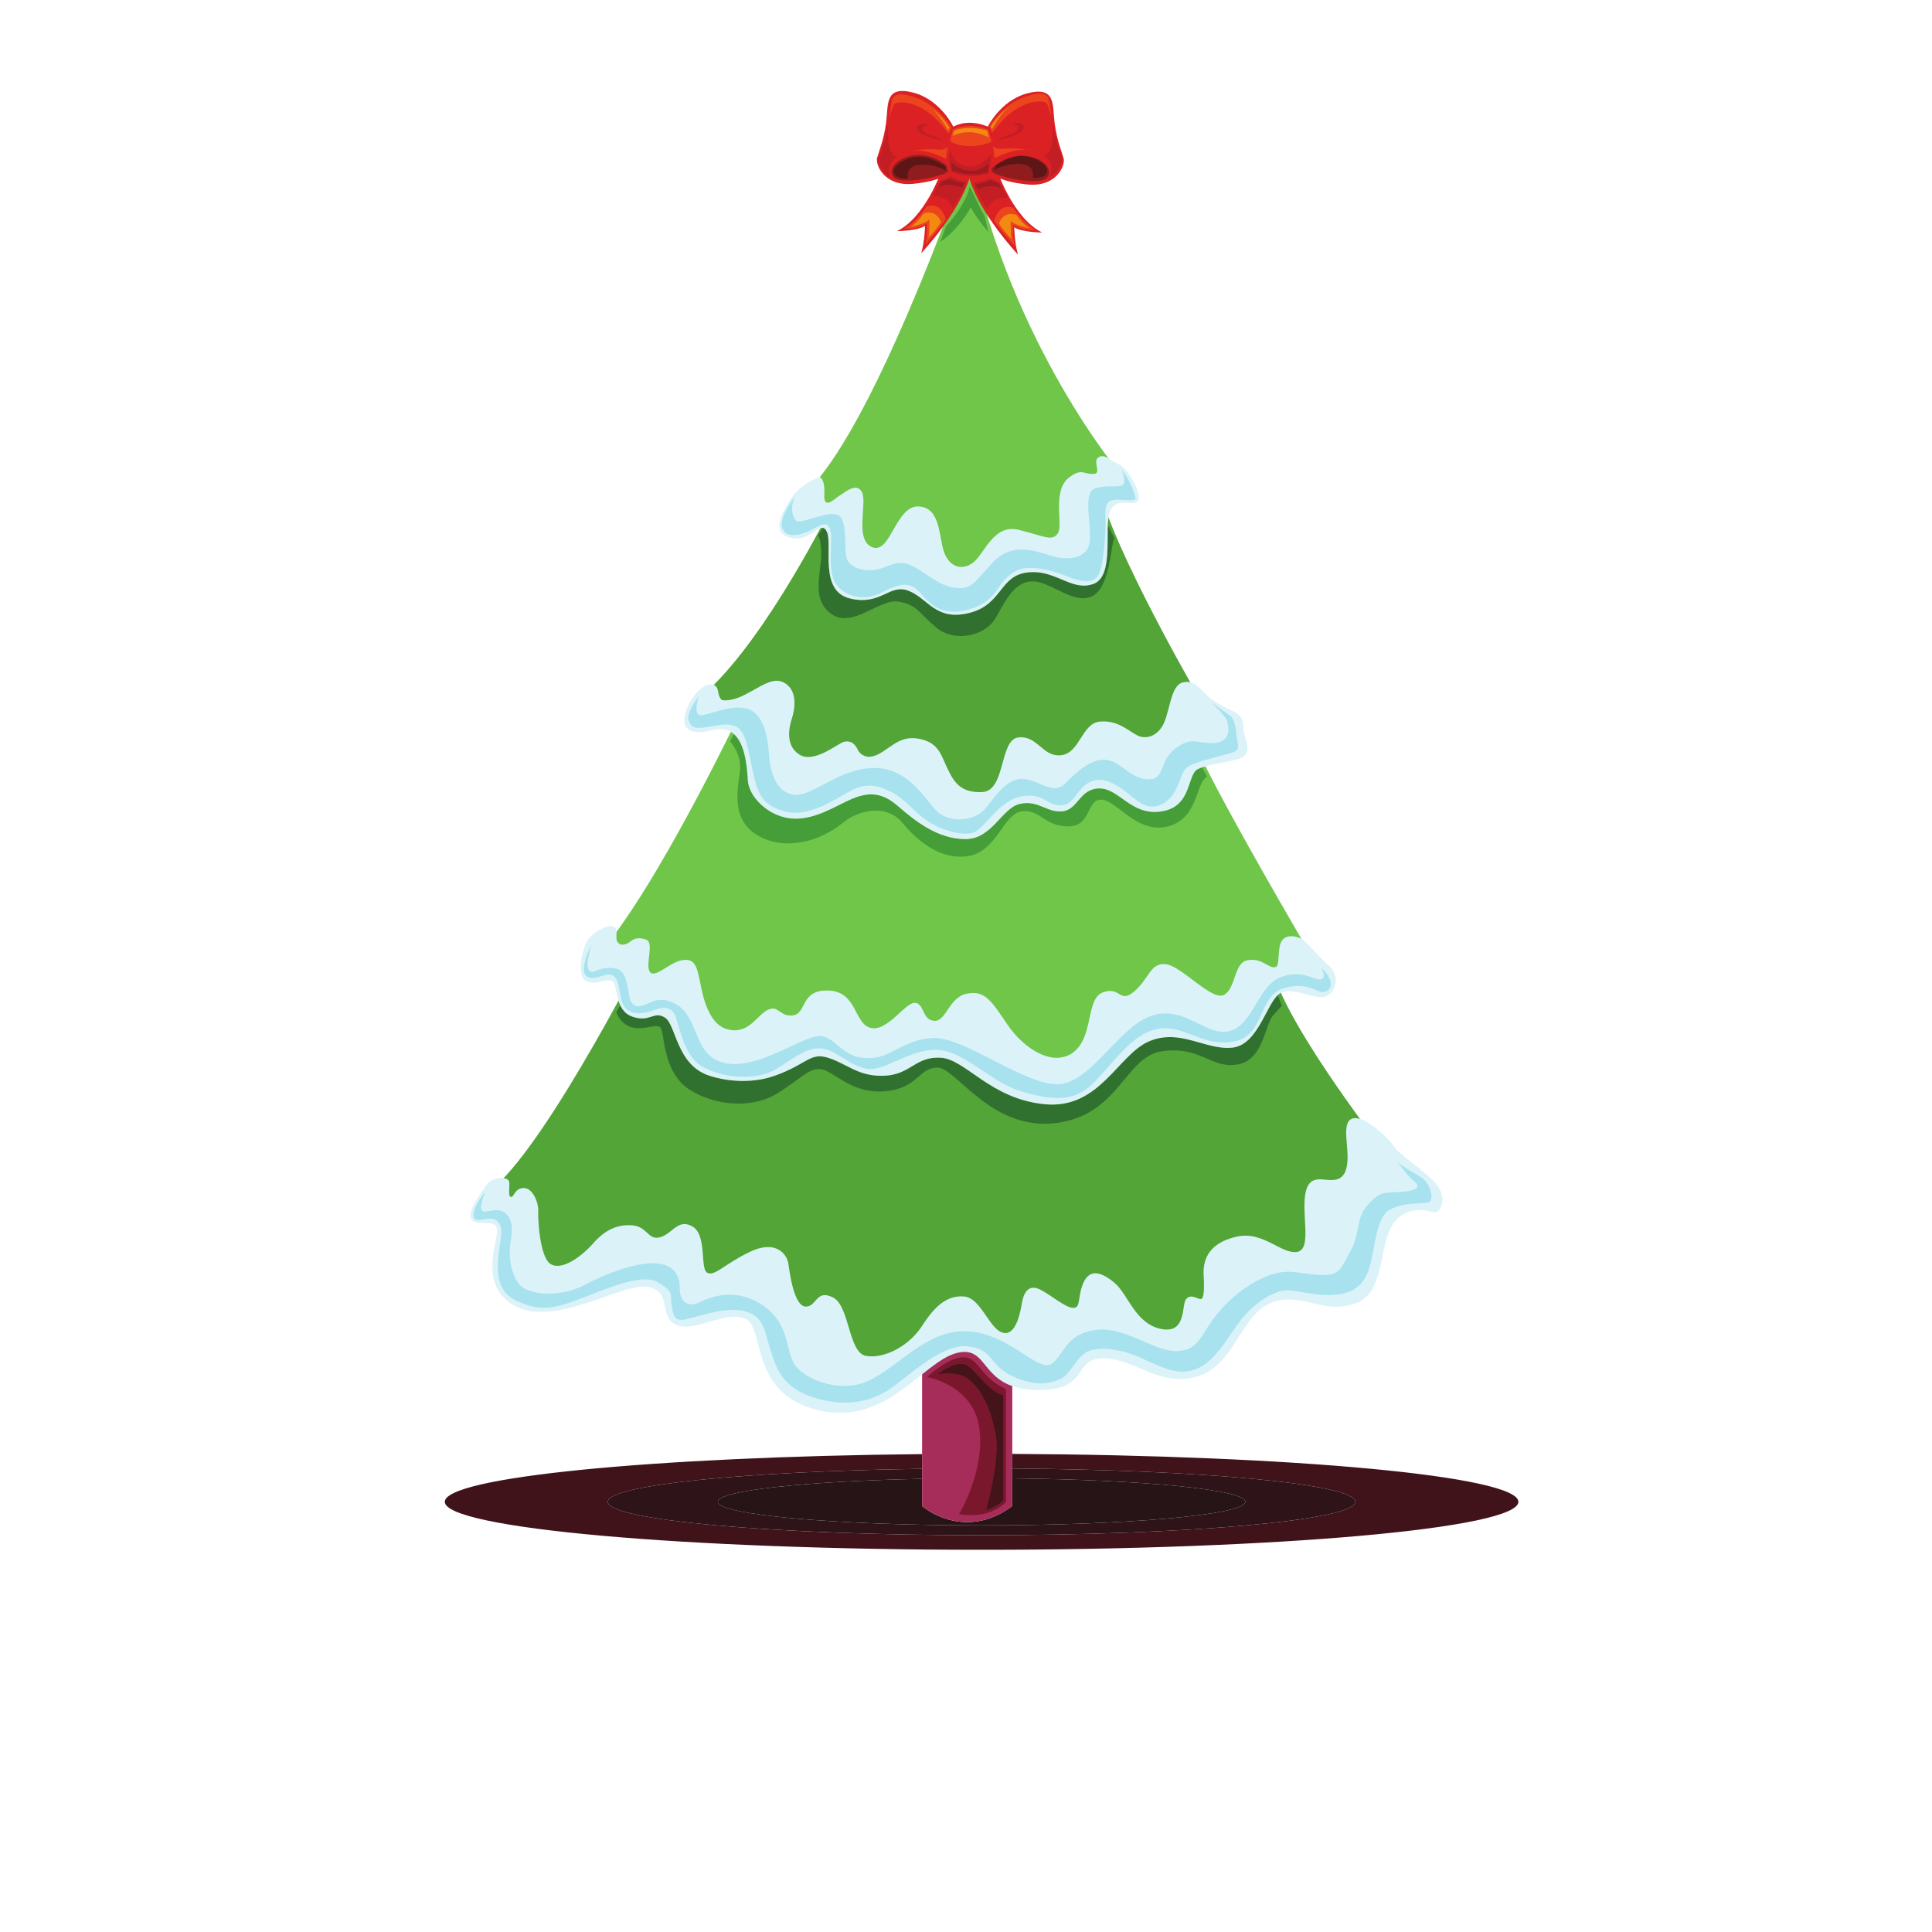 <?xml version="1.0" encoding="UTF-8" standalone="no"?>
<svg
   xmlns:dc="http://purl.org/dc/elements/1.1/"
   xmlns:cc="http://creativecommons.org/ns#"
   xmlns:rdf="http://www.w3.org/1999/02/22-rdf-syntax-ns#"
   xmlns:svg="http://www.w3.org/2000/svg"
   xmlns="http://www.w3.org/2000/svg"
   xmlns:sodipodi="http://sodipodi.sourceforge.net/DTD/sodipodi-0.dtd"
   xmlns:inkscape="http://www.inkscape.org/namespaces/inkscape"
   viewBox="0 0 1066.667 1066.667"
   height="1066.667"
   width="1066.667"
   xml:space="preserve"
   id="svg2"
   version="1.1"
   inkscape:version="0.91 r13725"
   sodipodi:docname="tree.svg"><sodipodi:namedview
     pagecolor="#ffffff"
     bordercolor="#666666"
     borderopacity="1"
     objecttolerance="10"
     gridtolerance="10"
     guidetolerance="10"
     inkscape:pageopacity="0"
     inkscape:pageshadow="2"
     inkscape:window-width="2560"
     inkscape:window-height="1417"
     id="namedview302"
     showgrid="false"
     inkscape:zoom="0.88499993"
     inkscape:cx="566.18937"
     inkscape:cy="576.28447"
     inkscape:window-x="1912"
     inkscape:window-y="-8"
     inkscape:window-maximized="1"
     inkscape:current-layer="g12" /><defs
     id="defs6" /><g
     id="g12"
     transform="matrix(0.133,0,0,-0.133,0,1066.667)"><g
       id="g22"
       transform="scale(10,10)" /><path
       inkscape:connector-curvature="0"
       d="m 4074.78,1586.6 c -1230.66,0 -2228.32,89.19 -2228.32,199.22 0,102.54 866.87,187 1981.24,197.99 l 0,-61.03 C 3088.19,1912.2 2523.11,1854.91 2523.11,1785.82 l 0,0 c 0,-76.61 694.71,-138.73 1551.67,-138.73 856.97,0 1551.69,62.12 1551.69,138.73 l 0,0 c 0,72.78 -626.95,132.46 -1424.34,138.25 l 0,60.63 c 1171.42,-5.9 2100.99,-92.69 2100.99,-198.88 0,-110.03 -997.67,-199.22 -2228.34,-199.22"
       style="fill:#40131b;fill-opacity:1;fill-rule:nonzero;stroke:none"
       id="path30" /><path
       inkscape:connector-curvature="0"
       d="m 4074.78,1647.09 c -856.96,0 -1551.67,62.12 -1551.67,138.73 0,69.09 565.08,126.38 1304.59,136.96 l 0,-41.59 c -485.67,-10.01 -847.73,-48.91 -847.73,-95.37 l 0,0 c 0,-54.06 490.17,-97.87 1094.81,-97.87 604.64,0 1094.84,43.81 1094.84,97.87 l 0,0 c 0,50.2 -422.83,91.58 -967.49,97.22 l 0,41.03 c 797.39,-5.79 1424.34,-65.47 1424.34,-138.25 0,-76.61 -694.72,-138.73 -1551.69,-138.73"
       style="fill:#2e1418;fill-opacity:1;fill-rule:nonzero;stroke:none"
       id="path32" /><path
       inkscape:connector-curvature="0"
       d="m 4074.78,1687.95 c -604.64,0 -1094.81,43.81 -1094.81,97.87 0,46.46 362.06,85.36 847.73,95.37 l 0,-112.99 c 0,0 76.53,-66.8 187.47,-66.81 55.47,0 119.53,16.7 186.96,66.81 l 0,114.84 c 544.66,-5.64 967.49,-47.02 967.49,-97.22 0,-54.06 -490.2,-97.87 -1094.84,-97.87"
       style="fill:#271416;fill-opacity:1;fill-rule:nonzero;stroke:none"
       id="path34" /><path
       inkscape:connector-curvature="0"
       d="m 2693.5,4104.93 c 0,0 -404.5,-803.5 -639.54,-1011.21 l 43.74,-114.79 43.73,-207.71 c 0,0 207.7,-81.99 232.3,-71.05 24.6,10.92 297.9,21.86 347.09,38.25 49.2,16.4 202.25,-60.13 251.44,-76.52 49.2,-16.39 174.92,-60.12 196.78,-54.66 21.87,5.46 154.88,-191.31 178.57,-207.71 23.67,-16.4 154.86,-120.25 182.19,-120.25 27.33,0 120.25,-27.34 163.98,0 43.73,27.32 158.52,136.65 185.85,153.04 27.32,16.4 114.79,54.66 153.05,43.74 38.26,-10.93 73.25,-76.53 126.81,-82 53.57,-5.46 250.34,43.72 266.75,43.72 16.39,0 114.79,43.74 163.97,43.74 49.19,0 218.65,-65.59 256.9,-65.59 38.27,0 142.13,5.47 191.33,76.52 49.18,71.06 262.36,187.68 317.03,198.61 54.66,10.93 399.01,539.31 399.01,539.31 0,0 -399.01,508.34 -470.08,754.31 -71.06,245.98 -453.68,174.91 -453.68,174.91 l -989.36,-49.19 -874.56,27.34 -273.3,-32.81"
       style="fill:#52a536;fill-opacity:1;fill-rule:nonzero;stroke:none"
       id="path56" /><path
       inkscape:connector-curvature="0"
       d="m 3114.37,5148.95 c 0,0 -333.42,-716.04 -590.32,-1044.02 l 71.06,-109.31 169.45,-158.52 131.18,-131.18 245.97,-54.67 273.3,49.2 202.25,-16.41 348.01,-10.93 231.39,-76.52 207.7,-60.12 191.31,131.18 169.46,131.19 225.93,21.86 167.62,-16.4 169.45,136.66 103.85,131.18 c 0,0 -344.36,584.87 -464.62,841.77 -120.25,256.91 -311.56,327.97 -311.56,327.97 l -606.72,-158.52 -557.55,-16.4 -377.16,81.99"
       style="fill:#6fc649;fill-opacity:1;fill-rule:nonzero;stroke:none"
       id="path58" /><path
       inkscape:connector-curvature="0"
       d="m 3449.63,5912.37 c 0,0 -258.72,-524.73 -510.16,-757.96 l 47.38,-94.73 c 0,0 145.75,-54.66 153.04,-65.61 7.29,-10.93 76.53,-149.39 87.46,-149.39 10.93,0 163.99,-69.24 200.42,-58.31 36.44,10.93 211.35,10.93 236.87,21.86 25.5,10.94 156.68,-36.44 189.49,-47.37 32.78,-10.93 127.53,-123.89 147.57,-123.89 20.05,0 213.18,80.16 224.12,102.03 10.93,21.86 76.53,58.3 116.6,65.6 40.08,7.28 123.92,7.27 153.05,14.57 29.15,7.29 116.61,61.94 160.33,54.65 43.73,-7.28 156.69,-36.44 185.85,-10.93 29.16,25.51 149.41,236.87 149.41,236.87 0,0 -314.67,538.54 -412.42,835.92 -97.74,297.38 -695.37,198.99 -695.37,198.99 l -433.64,-222.3"
       style="fill:#52a536;fill-opacity:1;fill-rule:nonzero;stroke:none"
       id="path60" /><path
       inkscape:connector-curvature="0"
       d="m 4029.03,7391.86 c 0,0 -353.46,-1031.26 -637.69,-1366.51 l -43.73,-123.91 123.87,-47.36 47.39,-138.48 c 0,0 178.57,-69.24 200.43,-58.3 21.86,10.93 193.12,-61.96 211.34,-61.96 18.24,0 134.84,7.3 145.77,14.59 10.92,7.27 134.83,109.32 182.19,109.32 47.39,0 189.5,-7.3 211.36,3.64 21.87,10.93 54.65,127.54 69.23,153.05 14.59,25.5 116.61,171.27 116.61,171.27 0,0 -455.49,535.68 -626.77,1344.65"
       style="fill:#6fc649;fill-opacity:1;fill-rule:nonzero;stroke:none"
       id="path62" /><path
       inkscape:connector-curvature="0"
       d="m 3827.7,2456.92 0,-688.72 c 0,0 172.18,-150.32 374.43,0 l 0,713.32 -374.43,-24.6"
       style="fill:#a62c59;fill-opacity:1;fill-rule:nonzero;stroke:none"
       id="path64" /><path
       inkscape:connector-curvature="0"
       d="m 3903.46,7016.47 23.59,63.89 c 0,0 81.21,85.75 98.74,166.58 0,0 36.71,-81 61.68,-124.54 l 14.92,-64.7 c 0,0 -58.22,67.12 -71.97,102.71 0,0 -49.32,-92.99 -126.96,-143.94"
       style="fill:#459e38;fill-opacity:1;fill-rule:nonzero;stroke:none"
       id="path84" /><path
       inkscape:connector-curvature="0"
       d="m 3988.08,5379.81 c -35.66,0 -71.75,10.5 -101.27,35.15 -76.36,63.74 -78.12,92.97 -155.52,107.68 -4.36,0.83 -8.83,1.21 -13.4,1.21 -30.8,0 -66.08,-17.51 -102.53,-35.01 -36.46,-17.5 -74.09,-35.01 -109.61,-35.01 -17.2,0 -33.91,4.11 -49.74,14.31 -86.09,55.42 -51.93,157.73 -47.84,232.88 4.11,75.17 -12.29,96.25 -12.29,96.25 l 19.95,31.67 c 6.41,-0.91 11.97,-5.91 16.94,-17.23 24.6,-56.03 -34.16,-244.6 95.66,-276.03 18.79,-4.55 35.57,-6.44 50.78,-6.44 37.06,0.01 64.8,11.21 89.42,22.41 24.62,11.21 46.13,22.41 70.78,22.41 10.48,0 21.54,-2.03 33.63,-6.95 68.43,-27.84 101.42,-98.99 194.22,-98.98 16.54,0 34.98,2.26 55.85,7.42 138.02,34.16 124.35,153.04 240.51,168.08 8.72,1.13 17.15,1.65 25.33,1.65 42.69,0 78.52,-14.02 112.06,-28.04 33.54,-14.02 64.8,-28.05 98.39,-28.04 12.13,0 24.57,1.83 37.51,6.14 73.63,24.55 58.01,158.38 61.85,244.67 l 26.98,-54.26 c -15.01,-24.59 -16.39,-207.71 -94.67,-241.88 -11.59,-5.06 -23.45,-7.21 -35.51,-7.21 -34.4,0 -70.37,17.53 -105.98,35.05 -35.61,17.52 -70.86,35.04 -103.84,35.04 -0.55,0 -1.09,-0.01 -1.63,-0.02 -77.89,-1.36 -114.77,-91.55 -154.56,-157.27 -24.78,-40.94 -82.52,-69.65 -141.47,-69.65"
       style="fill:#317130;fill-opacity:1;fill-rule:nonzero;stroke:none"
       id="path100" /><path
       inkscape:connector-curvature="0"
       d="m 3986.33,4463.84 c -102.83,0 -187.36,76.48 -241.53,142 -28.41,34.37 -68.37,49.25 -110.24,49.25 -46.75,0 -95.87,-18.56 -133.91,-49.25 -71.43,-57.62 -153.18,-86.73 -228.31,-86.73 -50.81,0 -98.6,13.32 -138.11,40.15 -97.89,66.5 -72.68,183.38 -62.9,256.27 9.77,72.87 -40.68,127.54 -40.68,127.54 l 15.76,30.08 c 47.33,-41.11 54.62,-136.46 58.4,-194.52 4.1,-62.87 79.26,-144.86 176.29,-155.78 7.49,-0.85 14.96,-1.24 22.39,-1.24 88.8,0 172.3,56.53 229.04,80.49 27.86,11.77 55.17,20.44 83.56,20.44 34.27,0 70.13,-12.64 110.48,-47.77 73.8,-64.22 165.36,-136.65 278.78,-138.02 0.59,0 1.18,-0.01 1.77,-0.01 112.06,0 150.31,128.56 226.43,146.23 10.76,2.5 20.68,3.56 29.97,3.56 26.59,0 48.01,-8.72 69.05,-17.44 21.05,-8.71 41.72,-17.43 66.84,-17.43 3.39,0 6.86,0.15 10.42,0.49 65.59,6.22 71.07,95.05 154.43,95.05 76.67,0 123.3,-97.56 229.22,-97.56 9.22,0 18.87,0.74 29.05,2.34 127.07,20.06 103.85,153.97 150.31,175.84 5.29,2.49 11.15,4.76 17.47,6.87 l 20.78,-39.2 c -48.34,-20.27 -33.86,-173.15 -163.22,-205.94 -13.37,-3.39 -26.24,-4.91 -38.65,-4.91 -107.61,0 -180.04,114.45 -237.15,115.95 -0.47,0.01 -0.93,0.02 -1.4,0.02 -61.93,0 -39.49,-111.02 -136.71,-111.02 -92.43,0 -113.02,63.27 -179.44,63.27 -3.97,0 -8.11,-0.23 -12.43,-0.71 -76.64,-8.51 -102.78,-165.59 -221.22,-185.42 -11.73,-1.96 -23.24,-2.89 -34.54,-2.89"
       style="fill:#459e38;fill-opacity:1;fill-rule:nonzero;stroke:none"
       id="path102" /><path
       inkscape:connector-curvature="0"
       d="m 4336.11,3355.24 c -120.25,0 -212.89,58.3 -284.79,116.59 -71.91,58.29 -123.1,116.58 -160.52,116.58 -0.41,0 -0.82,-0.01 -1.22,-0.02 -78.87,-2.73 -78.28,-86.08 -216.3,-98.38 -8.21,-0.73 -16.2,-1.08 -23.98,-1.08 -122.89,0 -192.2,86.21 -239.75,92.63 -3.49,0.47 -6.89,0.7 -10.22,0.7 -45,0 -78.66,-41.93 -171.53,-100.45 -45.72,-28.81 -102.88,-42.98 -162.22,-42.98 -70.14,0 -143.29,19.82 -204,58.68 -112.06,71.71 -102.49,237.1 -119.32,256.23 -4.4,5.01 -10.67,6.74 -18.47,6.74 -8.77,0 -19.46,-2.19 -31.57,-4.38 -12.11,-2.18 -25.64,-4.37 -40.1,-4.37 -7.4,0 -15.04,0.57 -22.86,2.01 -51.92,9.56 -71.05,64.23 -71.05,64.23 l 16.64,28.85 c 9.62,-20.34 24.69,-38.2 50.32,-47.06 15.73,-5.44 28.74,-7.4 39.91,-7.4 14.43,0 25.81,3.26 36.11,6.52 10.3,3.27 19.52,6.53 29.61,6.53 8.68,0 18,-2.41 29.21,-9.31 47.36,-29.14 47.35,-197.68 184.93,-241.4 0,0 59.12,-21.87 139.55,-21.87 40.22,0 85.76,5.47 131.93,21.87 111.64,39.66 138.01,80.51 186.06,80.51 11.55,0 24.33,-2.35 39.86,-7.65 76.15,-25.95 119.43,-73.27 215.68,-73.27 5.09,0 10.33,0.13 15.73,0.41 103.69,5.26 124.31,74.98 219.71,74.98 3.49,0 7.07,-0.09 10.77,-0.28 104.77,-5.47 204.98,-171.26 432.73,-193.14 10.44,-1 20.58,-1.48 30.4,-1.48 204.34,0 277.98,208.13 401.42,262.03 30.18,13.17 59.17,18.12 87.29,18.12 42.34,0 82.71,-11.21 122.23,-22.42 39.51,-11.21 78.18,-22.42 117.08,-22.42 7.13,0 14.25,0.38 21.4,1.2 102.27,11.74 138.29,172.06 187.35,217.95 l 17.17,-43.94 c 0,0 0,0 -36,-40 -36,-39.98 -40.06,-186.2 -148.48,-204.21 -9.57,-1.59 -18.61,-2.3 -27.28,-2.3 -39.96,0 -71.79,15.22 -107.58,30.43 -35.79,15.22 -75.56,30.44 -131.4,30.44 -13.63,0 -28.22,-0.91 -43.94,-2.94 -158.51,-20.5 -179.01,-269.2 -448.21,-299.11 -14.47,-1.61 -28.56,-2.37 -42.3,-2.37"
       style="fill:#317130;fill-opacity:1;fill-rule:nonzero;stroke:none"
       id="path104" /><path
       inkscape:connector-curvature="0"
       d="m 4028.69,1730.18 c -14.78,0 -30.75,1.18 -47.94,3.86 0,0 109.33,177.8 84.73,357.42 -24.6,179.62 -217.28,212.42 -217.28,212.42 0,0 88.57,82.1 150.32,82.1 1.38,0 2.74,-0.04 4.09,-0.12 61.86,-3.82 66.96,-84.72 173.54,-132.55 l 0,-467.34 c 0,0 -45.52,-55.79 -147.46,-55.79 m -96.87,588.04 c 27.52,0 61.04,-4.24 80.36,-17.99 67.88,-48.29 104.31,-142.11 121.62,-242.14 17.3,-100.04 -41,-307.2 -41,-307.2 61.03,20.67 72.89,41.9 72.89,41.9 l 0,434.56 c -76.53,24.59 -118.43,118.42 -163.99,130.27 -4.26,1.11 -8.74,1.61 -13.34,1.61 -40.65,0 -91.55,-39.23 -100.18,-46.13 -0.64,-0.34 -1.07,-0.69 -1.27,-1.03 0,0 0.44,0.36 1.27,1.03 4.95,2.63 22.53,5.12 43.64,5.12"
       style="fill:#7a172d;fill-opacity:1;fill-rule:nonzero;stroke:none"
       id="path106" /><path
       inkscape:connector-curvature="0"
       d="m 4545.12,6053.58 c 25.23,3.84 -9.57,53.3 15.03,68.33 24.6,15.04 45.66,-10.85 86.09,-30.06 40.43,-19.22 102.49,-136.66 73.8,-154.42 -10.05,-6.21 -23.95,-5.4 -38.82,-4.59 -27.63,1.51 -58.63,3.02 -74.62,-40.51 -24.58,-66.95 21.88,-266.46 -69.69,-296.99 -48.81,-16.27 -90.25,2.81 -135.9,21.9 -39.97,16.7 -83.18,33.41 -137.39,26.39 -116.16,-15.04 -102.49,-133.92 -240.51,-168.08 -138.02,-34.16 -169.45,58.76 -250.07,91.56 -40.53,16.48 -69.31,0.51 -104.41,-15.46 -34.73,-15.8 -75.63,-31.6 -140.2,-15.97 -129.82,31.43 -71.06,220 -95.66,276.03 -14.03,31.96 -32.8,13.52 -61.82,-4.92 -21.85,-13.88 -49.5,-27.76 -85.3,-20.13 -83.37,17.76 -50.36,90.21 -1.82,163.98 43.58,66.23 119.28,88.96 119.28,88.96 0,0 22.39,-5.51 18.78,-73.92 -3.59,-68.38 50.39,-8.39 62.39,-3.6 12,4.8 69.24,60.66 93.4,15.94 24.18,-44.72 -32.21,-199.5 43.37,-229.5 40.2,-15.95 65.12,33.57 93.71,83.08 25.19,43.61 53.22,87.23 97.05,86.11 93.59,-2.41 85.19,-127.19 106.78,-188.37 21.6,-61.19 71.99,-80.38 119.98,-45.6 48,34.81 83.98,163.18 190.77,136.78 106.77,-26.39 137.96,-49.19 161.97,-14.39 24,34.79 -27.18,177.96 49.19,233.95 34.85,25.55 49.4,20.88 67.53,16.2 9.96,-2.57 21.01,-5.14 37.09,-2.7"
       style="fill:#dbf3f8;fill-opacity:1;fill-rule:nonzero;stroke:none"
       id="path108" /><path
       inkscape:connector-curvature="0"
       d="m 2999.59,5113.42 c 0,0 -13.3,1.13 -19.13,38.27 -5.83,37.14 -45.09,35.53 -81.99,0 -36.89,-35.53 -90.19,-136.65 -32.8,-163.98 27.58,-13.13 53.92,-7.05 80.35,-0.96 28.59,6.58 57.3,13.15 87.8,-4.56 58.69,-34.11 66.9,-140.7 70.99,-203.56 4.1,-62.87 79.26,-144.86 176.29,-155.78 97.02,-10.94 189.94,53.29 251.43,79.25 61.49,25.96 120.26,36.9 194.04,-27.33 73.8,-64.22 165.36,-136.65 278.78,-138.02 113.42,-1.36 151.68,128.46 228.2,146.22 41.56,9.65 70.63,-2.11 99.02,-13.88 23.89,-9.89 47.29,-19.79 77.26,-16.94 65.59,6.22 71.07,95.05 154.43,95.05 83.35,0 131.18,-115.28 258.27,-95.22 127.07,20.06 103.85,153.97 150.31,175.84 46.46,21.86 138.01,27.33 180.37,46.46 42.36,19.14 20.5,68.33 10.94,101.13 -9.57,32.79 12.31,65.59 -49.19,94.29 -61.5,28.69 -84.73,45.09 -110.69,69.69 -25.96,24.6 -47.84,58.76 -94.29,47.83 -46.46,-10.94 -51.92,-101.13 -75.17,-161.25 -23.23,-60.13 -75.15,-77.89 -113.41,-58.76 -38.27,19.12 -80.62,64.23 -155.79,57.39 -75.15,-6.84 -81.99,-129.81 -159.88,-139.38 -39.21,-4.82 -63.53,15.99 -88.29,36.8 -24.44,20.53 -49.31,41.06 -89.34,36.99 -80.64,-8.2 -51.95,-221.38 -150.33,-226.84 -98.39,-5.47 -122.99,53.29 -147.59,103.85 -24.58,50.56 -34.16,106.59 -125.71,118.89 -76.68,10.3 -116.95,-50.33 -168.93,-70.3 -10.11,-3.88 -20.63,-6.23 -31.95,-6.23 0,0 -30.06,2.74 -42.36,28.7 -12.3,25.96 -30.06,39.63 -56.03,34.17 -25.97,-5.47 -125.72,-92.93 -187.21,-53.3 -61.49,39.63 -41,117.52 -30.07,151.68 10.94,34.17 27.34,120.35 -39.62,149.69 -35.95,15.75 -78.19,-10.04 -123.99,-35.83 -39.52,-22.25 -81.68,-44.5 -124.72,-40.07"
       style="fill:#dbf3f8;fill-opacity:1;fill-rule:nonzero;stroke:none"
       id="path110" /><path
       inkscape:connector-curvature="0"
       d="m 2678.92,4120.43 c 0,0 -2.41,1.03 -6.46,2.15 -11.06,3.03 -34.32,6.57 -53.67,-9.44 -26.42,-21.87 -49.2,-17.31 -57.4,0 -8.2,17.3 8.21,55.58 -17.29,61.94 -25.52,6.38 -96.58,-28.57 -114.79,-76.69 -18.24,-48.12 -34.63,-139.22 10.01,-153.8 21.31,-6.95 41.7,-2.9 59.4,1.14 19.37,4.43 35.5,8.86 46.08,-1.14 20.24,-19.12 6.57,-119.32 80.37,-144.83 36.04,-12.46 57.73,-6.67 76.02,-0.88 19.16,6.07 34.57,12.14 58.82,-2.78 47.36,-29.14 47.35,-197.68 184.93,-241.4 0,0 133,-49.2 271.48,0 138.46,49.19 145.75,100.2 225.92,72.86 80.18,-27.33 123.91,-78.33 231.41,-72.86 107.48,5.46 125.7,80.16 230.48,74.7 104.77,-5.47 204.98,-171.26 432.73,-193.14 227.75,-21.86 302.45,204.06 431.82,260.55 75.61,33.01 143.75,14.36 209.52,-4.3 46.75,-13.26 92.3,-26.52 138.48,-21.22 111.14,12.75 144.04,201 200.47,227.14 30.33,14.04 68.58,4.22 104.26,-5.61 30.69,-8.45 59.49,-16.91 79.71,-10.16 43.72,14.57 63.76,85.61 16.4,127.53 -47.37,41.92 -94.5,102.31 -115.58,113.11 -21.07,10.79 -81.2,27.19 -90.31,-34.76 -9.1,-61.95 -0.01,-82 -23.69,-83.82 -10.72,-0.82 -22.34,7.32 -37.23,15.46 -17.99,9.84 -40.75,19.68 -72.45,13.7 -57.94,-10.94 -47.02,-118.43 -98.03,-143.95 -51,-25.51 -174.91,120.26 -240.51,127.55 -65.58,7.29 -69.23,-60.13 -131.18,-112.97 -34.7,-29.58 -48.24,-19.17 -66.24,-8.76 -14.15,8.18 -31.05,16.36 -63.12,5.13 -72.87,-25.51 -38.25,-182.21 -122.07,-247.8 -83.82,-65.6 -205.89,12.75 -273.31,111.13 -67.42,98.4 -92.92,145.77 -169.45,131.2 -76.52,-14.58 -85.62,-116.62 -136.65,-112.97 -51.02,3.65 -40.09,72.9 -80.16,74.71 -18.82,0.85 -45.27,-25.99 -75.19,-52.83 -33.83,-30.34 -72.11,-60.69 -108.84,-51.03 -69.24,18.21 -54.66,149.41 -173.1,154.86 -118.42,5.47 -91.09,-94.55 -147.58,-102.85 -25.42,-3.73 -40.14,4.92 -52.79,13.57 -15.46,10.58 -27.84,21.15 -52.88,9.12 -45.55,-21.86 -80.16,-105.67 -169.46,-80.17 -89.27,25.51 -105.67,173.11 -116.59,218.65 -10.94,45.55 -20.05,76.51 -71.06,67.41 -51.02,-9.11 -112.98,-78.33 -133.02,-47.37 -20.03,30.97 22.57,125.2 -18.21,133.92"
       style="fill:#dbf3f8;fill-opacity:1;fill-rule:nonzero;stroke:none"
       id="path112" /><path
       inkscape:connector-curvature="0"
       d="m 5818.26,2975.28 c 0,0 52.83,39.17 127.54,12.77 36.07,-12.77 72.89,67.4 0,134.82 -72.88,67.42 -138.48,105.68 -162.16,142.12 -23.68,36.44 -125.71,129.37 -171.27,111.14 -45.54,-18.21 -10.93,-116.61 -20.05,-187.66 -9.1,-71.06 -51,-69.24 -89.26,-65.6 -38.28,3.65 -81.99,9.12 -87.45,-85.62 -5.47,-94.76 27.32,-213.19 -38.28,-215 -29.09,-0.82 -59.62,16.65 -93.96,34.12 -43.08,21.92 -92.18,43.83 -152,29.65 -107.51,-25.51 -138.5,-87.48 -134.85,-158.53 3.66,-71.05 0.01,-100.21 -12.74,-100.21 -12.76,0 -40.08,23.7 -60.13,0 -20.05,-23.69 3.66,-145.76 -103.85,-123.9 -107.51,21.87 -136.66,143.94 -193.13,191.31 -56.49,47.38 -103.86,58.31 -129.37,0 -25.51,-58.29 -9.12,-103.85 -41.91,-103.85 -32.8,0 -96.58,56.48 -138.48,76.52 -41.9,20.05 -65.59,-3.63 -74.7,-56.47 -9.1,-52.85 -28.79,-140.3 -82.72,-122.08 -53.92,18.22 -88.55,143.94 -157.79,149.4 -69.23,5.47 -120.26,-38.25 -174,-122.07 -53.74,-83.82 -157.6,-137.56 -232.31,-124.81 -74.71,12.76 -67.4,208.62 -138.46,243.24 -41.8,20.36 -57.12,2.9 -72.29,-14.56 -10.62,-12.23 -21.17,-24.45 -40.68,-23.7 -47.37,1.81 -65.6,136.66 -71.06,176.74 -5.47,40.07 -51.01,102.01 -158.53,51 -107.49,-51 -147.56,-103.84 -178.53,-87.44 -30.98,16.4 0,154.87 -60.13,191.31 -60.12,36.44 -83.83,-29.15 -134.84,-43.73 -51.01,-14.58 -52.83,43.72 -114.79,49.19 -61.94,5.46 -114.79,-18.72 -163.97,-74.95 -49.2,-56.24 -131.2,-114.53 -176.75,-85.38 -45.55,29.14 -52.83,191.32 -51.02,220.47 1.84,29.14 -20.03,94.73 -60.12,94.73 -40.08,0 -40.08,-41.89 -54.66,-36.43 -14.58,5.47 3.35,60.51 -10.94,71.05 -14.26,10.55 -65.58,16.39 -94.73,-29.15 -29.16,-45.55 -80.17,-111.14 -54.67,-138.47 11.26,-12.07 31.05,-12.06 50.42,-12.05 24.51,0.01 48.35,0.02 53.44,-24.4 9.11,-43.73 -87.45,-238.68 80.17,-322.49 95.97,-47.98 225.99,-8.77 339.44,30.44 84.7,29.28 160.16,58.55 205.33,51.54 105.68,-16.39 41.92,-125.71 120.26,-158.51 37.86,-15.85 88.48,-1.06 139.53,13.73 54.59,15.81 109.68,31.62 150.17,9.96 78.35,-41.91 12.76,-307.91 296.99,-377.16 284.24,-69.23 434.76,200.43 575.4,236.86 140.66,36.45 91.47,-145.78 326.5,-153.05 119.74,-3.71 156.26,30.88 181.09,65.47 23.92,33.3 37.01,66.61 103.14,65.72 134.84,-1.82 224.12,-118.45 384.46,-76.52 160.33,41.9 184.03,260.54 313.39,307.91 63.51,23.27 116.05,10.51 169.46,-2.26 55.38,-13.23 111.7,-26.46 182.19,0.44 138.46,52.84 76.52,291.54 187.66,364.4"
       style="fill:#dbf3f8;fill-opacity:1;fill-rule:nonzero;stroke:none"
       id="path114" /><path
       inkscape:connector-curvature="0"
       d="m 3906.95,7308.04 c 0,0 -65.59,-189.94 -183.1,-247.33 0,0 81.98,0 116.14,21.86 0,0 -1.24,-64.22 -15.64,-113.42 0,0 154.92,163.98 201.44,314.29 46.51,150.32 -69.64,69.85 -69.64,69.85 l -49.2,-45.25"
       style="fill:#dc2125;fill-opacity:1;fill-rule:nonzero;stroke:none"
       id="path236" /><path
       inkscape:connector-curvature="0"
       d="m 4143.08,7302.26 c 0,0 65.58,-189.95 183.11,-247.34 0,0 -81.99,0 -116.15,21.86 0,0 1.23,-64.22 15.64,-113.42 0,0 -154.92,163.98 -201.45,314.3 -46.5,150.31 69.65,69.84 69.65,69.84 l 49.2,-45.24"
       style="fill:#dc2125;fill-opacity:1;fill-rule:nonzero;stroke:none"
       id="path238" /><path
       inkscape:connector-curvature="0"
       d="m 3960.71,7487.52 c 0,0 -52.85,118.43 -171.27,148.49 -118.43,30.06 -101.12,-51.63 -111.13,-125.58 -10.03,-73.93 -30.07,-118.57 -37.37,-145.89 -7.28,-27.34 28.24,-119.34 150.32,-107.52 122.08,11.85 154.88,48.29 154.88,48.29 0,0 23.68,111.15 22.78,117.52 -0.92,6.37 -8.21,64.69 -8.21,64.69"
       style="fill:#dc2125;fill-opacity:1;fill-rule:nonzero;stroke:none"
       id="path240" /><path
       inkscape:connector-curvature="0"
       d="m 3937.93,7325.35 c 0,0 -56.45,56.49 -133.44,51.02 -77,-5.47 -124.37,-58.31 -94.31,-92.01 30.06,-33.71 205.89,2.73 227.75,25.52 21.87,22.76 0,15.47 0,15.47"
       style="fill:#901d1e;fill-opacity:1;fill-rule:nonzero;stroke:none"
       id="path242" /><path
       inkscape:connector-curvature="0"
       d="m 4095.69,7484.78 c 0,0 52.84,118.43 171.27,148.49 118.42,30.07 101.13,-51.63 111.14,-125.57 10.02,-73.94 30.06,-118.58 37.35,-145.9 7.29,-27.33 -28.24,-119.34 -150.32,-107.5 -122.06,11.84 -154.86,48.28 -154.86,48.28 0,0 -23.7,111.14 -22.78,117.52 0.91,6.37 8.2,64.68 8.2,64.68"
       style="fill:#dc2125;fill-opacity:1;fill-rule:nonzero;stroke:none"
       id="path244" /><path
       inkscape:connector-curvature="0"
       d="m 4118.47,7322.62 c 0,0 56.43,56.48 133.43,51.01 77.01,-5.46 124.39,-58.3 94.31,-92.01 -30.05,-33.7 -205.89,2.74 -227.74,25.51 -21.87,22.78 0,15.49 0,15.49"
       style="fill:#901d1e;fill-opacity:1;fill-rule:nonzero;stroke:none"
       id="path246" /><path
       inkscape:connector-curvature="0"
       d="m 4110.57,7489.79 c 0,0 -86.09,46.46 -161.25,0 0,0 -41.75,-112.42 -10.93,-188.58 0,0 73.79,-45.09 172.18,-6.82 0,0 31.43,94.28 0,195.4"
       style="fill:#dc2125;fill-opacity:1;fill-rule:nonzero;stroke:none"
       id="path248" /><path
       inkscape:connector-curvature="0"
       d="m 3958.17,5481 c -57.09,0 -96.24,27.95 -135.94,76.08 -20.71,25.11 -42.52,35.18 -66.94,35.18 -28.37,0 -60.25,-13.6 -97.95,-32.98 -24.57,-12.63 -50.19,-18.47 -74.75,-18.47 -45.59,0 -87.5,20.15 -112,54.53 -18.2,25.52 -22.02,67.13 -22.02,107.66 0,29.37 2.01,58.17 2,79.88 0,10.43 -0.47,19.22 -1.84,25.65 -5,23.27 -9.65,35.42 -23.55,35.42 -8.94,0 -21.72,-5.04 -40.87,-15.38 -29.01,-15.67 -63.1,-30.05 -90.8,-30.05 -19.02,0 -35.03,6.78 -44.3,24.59 -3.04,5.85 -4.36,12.56 -4.36,19.8 0.01,46.89 55.37,115.93 55.37,115.93 -8.48,-17.36 -12.12,-34.73 -12.12,-50.51 -0.01,-19.81 5.73,-37.12 14.86,-48.79 2.19,-2.8 6.39,-3.98 12.11,-3.98 14.63,0 39.21,7.68 65.52,15.36 26.31,7.68 54.37,15.36 75.98,15.36 11.45,0 21.08,-2.15 27.69,-7.6 36.42,-30.06 16.39,-145.77 32.79,-182.21 11.4,-25.31 48.73,-43.6 92.32,-43.59 19.14,0 39.5,3.52 59.38,11.53 31.36,12.64 52.25,18.85 71.08,18.85 20.3,0 38.19,-7.23 64.19,-21.41 50.11,-27.32 92.92,-72.88 161.25,-81.99 7.22,-0.96 13.79,-1.45 19.88,-1.45 51.52,0.01 67.72,34.81 138.29,108.94 37.24,39.12 78.35,51.47 118.33,51.47 44.74,0 88.05,-15.47 122.9,-26.17 21.14,-6.5 43.1,-10.11 63.72,-10.11 43.73,0 81.44,16.26 92.59,55.88 2.72,9.68 3.71,22.02 3.71,35.96 -0.01,37.65 -7.28,86.97 -7.27,127.1 0,34.54 5.39,62.27 25.42,69.91 23.38,8.91 47.69,9.85 68.43,9.85 2.75,0 5.44,-0.02 8.06,-0.04 2.63,-0.01 5.18,-0.03 7.65,-0.03 17.68,0 31.02,0.86 36.12,8.69 2.79,4.3 3.86,9.93 3.86,16.02 0,19.66 -11.16,44.11 -11.16,44.11 28.91,-31.53 57.55,-101.17 57.58,-118.28 0,-0.77 -0.06,-1.43 -0.18,-1.98 -1.03,-4.84 -9.41,-6.14 -21.29,-6.14 -6.89,0 -14.97,0.44 -23.47,0.88 -8.51,0.44 -17.45,0.87 -26.07,0.87 -7.11,0 -14,-0.29 -20.26,-1.13 -28.67,-3.82 -33.56,-25.04 -33.57,-60.66 0,-7.39 0.21,-15.4 0.46,-24.01 0.11,-3.62 0.16,-7.68 0.17,-12.12 0.01,-56.95 -8.74,-175.78 -29.12,-213.81 -10.27,-19.16 -28.62,-26.18 -50.28,-26.18 -24.69,0 -53.68,9.13 -79.89,19.8 -49.19,20.04 -102.95,35.53 -157.6,35.53 -54.66,0 -97.5,-34.62 -130.6,-87.46 -33.11,-52.82 -90.78,-84.72 -160.7,-92.91 -7.93,-0.93 -15.51,-1.39 -22.81,-1.39"
       style="fill:#a8e2ef;fill-opacity:1;fill-rule:nonzero;stroke:none"
       id="path472" /><path
       inkscape:connector-curvature="0"
       d="m 4007.81,4559.26 c -51.66,0 -125.32,25.91 -174.64,64.95 -65.6,51.93 -83.37,91.55 -169.83,124.21 -19.22,7.26 -37.02,10.28 -53.7,10.28 -58.39,0 -102.92,-37.09 -145.43,-59.67 -43.81,-23.25 -103.4,-52.89 -163.74,-52.89 -14.95,0 -29.96,1.82 -44.77,6.01 -74.59,21.1 -103.06,55.42 -122.19,129.22 -19.14,73.78 -25.97,155.78 -54.66,200.87 -14.92,23.44 -38.32,30.26 -64.46,30.26 -24.15,0 -50.64,-5.83 -74.92,-9.76 -15.93,-2.59 -28.61,-4.22 -38.89,-4.22 -22.33,0 -33.31,7.72 -41.74,30.18 -1.22,3.26 -1.77,6.92 -1.76,10.85 0.07,35.53 45.49,93.69 45.49,93.69 -3.55,-5.05 -11.05,-31.66 -11.07,-53.23 -0.02,-14.4 3.3,-26.55 13.36,-28.54 1.29,-0.25 2.75,-0.37 4.37,-0.37 13.12,0 36.54,7.92 64.47,15.83 27.93,7.92 60.36,15.83 91.49,15.83 11.29,0 22.42,-1.04 33.09,-3.5 73.19,-16.86 88.98,-125.27 93.05,-180.5 4.07,-55.22 15.97,-156.12 94.32,-176.16 5.93,-1.52 12,-2.22 18.24,-2.22 76.1,0 175.38,104.8 314.71,111.54 3.81,0.18 7.56,0.27 11.27,0.27 143.12,0 212.71,-134.46 259.71,-180.04 22.23,-21.56 57.09,-33.44 93.22,-33.44 42.22,0 86.16,16.23 113.65,52.18 46.52,60.88 88.5,115.84 146.27,115.84 5.58,0 11.31,-0.51 17.2,-1.58 46.17,-8.39 83.51,-36.71 118.29,-36.71 15.62,0 30.73,5.72 45.88,21.53 45.42,47.39 102.63,96.35 158.31,96.35 4.26,0 8.51,-0.29 12.75,-0.89 59.59,-8.39 93.45,-75.41 168.24,-80.28 2.22,-0.14 4.34,-0.21 6.38,-0.21 66.75,0 41.15,75.89 108.62,127.39 31.66,24.17 53.31,30.43 74.04,30.43 11.16,0 22.06,-1.81 34.1,-3.63 12.05,-1.82 25.24,-3.64 41.01,-3.64 3.48,0 7.1,0.09 10.86,0.29 49.06,2.58 60.63,30.81 60.61,57.4 -0.01,10.92 -1.97,21.57 -4.09,30.05 -7.3,29.16 -72.89,84.93 -72.89,84.93 0,0 65.59,-45.29 82.99,-57.59 16.99,-12.02 27.22,-52.7 27.2,-76.23 0,-0.56 -0.01,-1.12 -0.02,-1.66 -0.01,-0.28 -0.01,-0.55 -0.01,-0.83 0.01,-13.09 6.93,-31.08 6.94,-46.49 0,-12.04 -4.23,-22.51 -19.29,-27.84 -34.73,-12.3 -145.64,-35.54 -186.3,-58.77 -40.66,-23.22 -34.5,-116.15 -105.55,-154.41 -16.62,-8.95 -31.43,-12.74 -45.18,-12.74 -45.06,0 -78.63,40.73 -126.13,74.24 -34.88,24.6 -65.82,36.66 -93.52,36.66 -21.53,0 -41.1,-7.29 -59.03,-21.64 -38.78,-31.02 -51.41,-83.89 -100.9,-83.89 -2.84,0 -5.8,0.17 -8.89,0.54 -49.4,5.78 -61.07,39.51 -120.91,39.51 -9.2,0 -19.54,-0.79 -31.34,-2.61 -88.48,-13.67 -149.29,-121.63 -191.98,-146.23 -10.6,-6.1 -25.25,-8.92 -42.3,-8.92"
       style="fill:#a8e2ef;fill-opacity:1;fill-rule:nonzero;stroke:none"
       id="path474" /><path
       inkscape:connector-curvature="0"
       d="m 4389.59,3461.85 c -47,0 -97.82,12.44 -153.97,29.05 -123.2,36.43 -236.43,171 -350.94,171.28 -0.17,0 -0.35,0 -0.52,0 -52.99,0 -102.89,-19.97 -148.6,-39.94 -45.72,-19.98 -87.25,-39.95 -123.51,-39.95 -5.69,0 -11.24,0.49 -16.66,1.55 -74.71,14.58 -123.91,78.34 -185.84,83.8 -3.42,0.3 -6.8,0.45 -10.15,0.45 -57.48,0 -106.87,-43 -176.26,-85.35 -35.26,-21.51 -84.08,-33.03 -136.56,-33.03 -56.84,0 -117.97,13.52 -170.79,42.51 -84.08,46.14 -97.49,191.12 -118.1,221.68 -10.88,16.12 -25.59,22.19 -42.21,22.19 -14.89,0 -31.3,-4.87 -47.87,-11.75 -14.81,-6.15 -34.15,-10.44 -53.24,-10.44 -26.15,0 -51.84,8.06 -64.73,30.48 -22.31,38.77 -12.75,100.21 -41.9,123.9 -5.82,4.73 -12.43,6.48 -19.56,6.48 -10.33,0 -21.75,-3.68 -33.44,-7.37 -11.69,-3.68 -23.64,-7.37 -35.03,-7.37 -8.77,0 -17.21,2.19 -24.94,8.26 -8.13,6.39 -11.25,17.14 -11.26,29.87 -0.03,41.57 33.13,104.17 33.13,104.17 -12.79,-40.4 -17.35,-67.08 -17.36,-84.59 -0.01,-27.09 10.89,-32.23 19.16,-32.23 5.06,0 9.13,1.92 9.13,1.92 23.77,11.53 44.89,15.01 61.74,15.01 25.8,0 41.61,-8.16 41.61,-8.16 41.41,-25.95 33.3,-117.08 52.44,-138.04 8.33,-9.13 16.15,-13.24 26.24,-13.24 13.06,0 29.93,6.89 56.64,18.71 13.13,5.81 26.1,7.9 38.01,7.9 31.06,0 54.81,-14.29 54.81,-14.29 109.66,-52.1 71.82,-226.48 218.31,-249.62 10.49,-1.65 21.16,-2.42 31.97,-2.42 66.61,0 138.31,29.1 201.76,58.2 63.44,29.09 118.64,58.19 152.25,58.19 3.52,0 6.81,-0.32 9.85,-1 65.59,-14.57 84.88,-89.75 187.65,-91.11 0.89,-0.01 1.77,-0.02 2.65,-0.02 100.83,0.01 140.59,76.61 268.84,83.84 2.18,0.12 4.4,0.18 6.65,0.18 63.57,0 156.58,-48.05 250.74,-96.1 94.16,-48.05 189.48,-96.11 257.68,-96.11 4.75,0 9.37,0.24 13.84,0.72 135.34,14.58 247.28,244.14 383.89,285.24 18.52,5.57 36.13,7.94 52.99,7.94 47.88,0 89.67,-19.11 128.66,-38.22 39,-19.11 75.21,-38.22 111.96,-38.22 9.02,0 18.06,1.15 27.19,3.73 96.64,27.32 116.52,187.65 209.95,222.97 24.05,9.09 45.23,12.36 63.84,12.36 24.03,0 43.79,-5.46 59.93,-10.92 16.15,-5.47 28.7,-10.93 38.31,-10.93 2.24,0 4.32,0.3 6.25,0.96 8.32,2.86 11.08,8.95 11.07,15.8 -0.02,13.65 -11.07,30.3 -11.07,30.3 25.17,-19.99 40.05,-45.33 40.08,-65.82 0.02,-13.14 -6.06,-24.29 -19.44,-30.75 -4.26,-2.05 -8.41,-2.92 -12.64,-2.92 -11.48,0 -23.48,6.4 -39.42,12.8 -15.94,6.39 -35.82,12.79 -63.07,12.79 -16.17,0 -34.93,-2.25 -57,-8.09 -110.18,-29.16 -81.13,-196.77 -208.66,-222.28 -15.29,-3.06 -29.9,-4.39 -43.95,-4.39 -46.87,0 -87.56,14.79 -126.74,29.57 -39.18,14.79 -76.83,29.57 -117.62,29.57 -8.22,0 -16.57,-0.6 -25.08,-1.92 -105.67,-16.4 -178.56,-129.36 -266.45,-220.46 -47.84,-49.58 -98.52,-67.32 -154.64,-67.32"
       style="fill:#a8e2ef;fill-opacity:1;fill-rule:nonzero;stroke:none"
       id="path476" /><path
       style="fill:#a8e2ef;fill-opacity:1;fill-rule:nonzero;stroke:none"
       d="M 772.973 639.293 C 772.973 639.293 778.075 647.614 782.568 651.014 C 783.911 652.03 784.562 652.938 784.564 653.725 C 784.572 655.571 781.026 656.747 774.553 657.086 C 765.321 657.573 763.498 656.845 756.816 664.498 C 750.139 672.15 753.174 679.316 747.586 689.52 C 742.37 699.041 741.598 703.063 732.732 703.064 C 732.098 703.064 731.424 703.042 730.701 703.002 C 723.371 702.59 718.44 701.229 713.109 701.229 C 710.58 701.229 707.961 701.535 704.951 702.395 C 695.597 705.067 682.965 712.963 673.369 724.988 C 663.774 737.014 663.775 744.542 651.506 745.15 C 651.259 745.162 651.008 745.17 650.758 745.17 C 645.151 745.17 638.631 742.177 631.66 739.184 C 624.689 736.19 617.27 733.195 609.867 733.195 C 608.562 733.195 607.256 733.29 605.955 733.492 C 589.558 736.042 589.314 746.732 582.148 752.076 C 581.36 752.664 580.464 752.926 579.467 752.926 C 571.397 752.927 556.581 735.734 536.473 734.221 C 535.562 734.151 534.663 734.119 533.775 734.119 C 512.654 734.119 498.016 752.903 481.814 761.064 C 477.133 763.422 472.126 764.396 467.236 764.396 C 454.49 764.396 442.55 757.768 439.301 751.711 C 434.807 743.328 436.506 729.968 423.023 720.371 C 416.37 715.636 409.774 713.918 403.75 713.918 C 397.567 713.918 391.986 715.729 387.557 717.943 C 385.651 718.897 384.04 719.295 382.684 719.295 C 377.82 719.296 376.258 714.153 376.258 711.02 C 376.258 707.01 376.031 698.231 364.605 696.729 C 363.549 696.59 362.437 696.523 361.281 696.523 C 355.671 696.523 348.992 698.074 342.34 700.346 C 335.532 702.672 328.755 705.755 323.178 708.711 C 317.426 711.76 310.144 713.311 303.52 713.311 C 296.158 713.311 289.607 711.398 286.859 707.498 C 283.279 702.418 282.151 695.821 282.148 690.385 C 282.147 687.891 282.383 685.642 282.727 683.896 C 283.063 682.194 283.317 680.214 283.318 678.221 C 283.318 673.714 282.015 669.136 277.383 667.533 C 276.528 667.239 275.644 667.131 274.766 667.131 C 273.566 667.131 272.374 667.331 271.279 667.531 C 270.186 667.733 269.188 667.936 268.375 667.936 C 267.075 667.936 266.246 667.421 266.246 665.574 C 266.247 663.956 266.883 661.316 268.396 657.1 C 268.396 657.1 262.03 665.175 262.018 669.729 C 262.016 670.167 262.073 670.573 262.201 670.936 C 262.641 672.182 263.636 672.543 264.92 672.543 C 265.801 672.543 266.82 672.372 267.891 672.201 C 268.96 672.032 270.081 671.861 271.166 671.861 C 272.647 671.861 274.065 672.177 275.199 673.244 C 276.874 674.817 277.423 676.701 277.426 679.139 C 277.43 682.533 276.371 687.001 275.807 693.199 C 275.641 695.01 275.544 696.778 275.545 698.49 C 275.549 706.852 277.925 713.848 286.494 717.58 C 291.819 719.897 296.111 721.18 300.967 721.18 C 305.528 721.18 310.586 720.049 317.469 717.58 C 329.003 713.437 345.982 705.453 357.1 705.453 C 359.678 705.453 361.939 705.882 363.746 706.889 C 373.343 712.234 370.794 713.569 371.645 718.793 C 372.403 723.466 372.483 727.852 377.189 727.852 C 377.744 727.852 378.362 727.79 379.053 727.662 C 384.363 726.678 395.887 722.35 405.82 722.35 C 408.155 722.35 410.4 722.589 412.457 723.166 C 423.266 726.202 423.025 734.34 425.939 742.844 C 428.855 751.346 430.92 764.1 448.777 770.297 C 455.543 772.644 461.841 773.666 467.613 773.666 C 477.072 773.666 485.12 770.923 491.533 766.773 C 501.507 760.317 519.419 742.412 533.82 742.412 C 534.326 742.412 534.826 742.433 535.322 742.479 C 549.961 743.815 547.041 752.804 560.283 759 C 566.633 761.971 571.782 763.014 576.037 763.014 C 580.656 763.014 584.221 761.785 587.129 760.457 C 592.717 757.906 596.238 747.338 602.797 745.031 C 604.946 744.274 607.559 743.881 610.506 743.881 C 616.546 743.881 623.989 745.527 631.73 749.039 C 639.968 752.776 647.225 756.512 654.557 756.512 C 657.474 756.512 660.402 755.921 663.41 754.504 C 673.978 749.523 680.536 735.433 687.824 726.689 C 694.87 718.233 705.211 711.48 712.586 711.48 C 712.839 711.48 713.089 711.49 713.334 711.506 C 719.995 711.941 726.757 714.145 735.027 714.145 C 735.955 714.145 736.899 714.118 737.867 714.057 C 747.463 713.45 754.995 710.146 758.275 697.768 C 761.555 685.39 761.798 670.449 769.814 666.562 C 777.832 662.674 786.577 663.647 790.344 662.918 C 791.704 662.655 792.304 661.314 792.303 659.541 C 792.3 656.409 790.42 651.927 787.551 649.678 C 783.055 646.154 776.129 643.849 772.973 639.293 z "
       transform="matrix(7.5,0,0,-7.5,0,8000.001)"
       id="path478" /><path
       inkscape:connector-curvature="0"
       d="m 4027.23,7413.18 c -52.27,0 -82.46,20.12 -82.46,20.12 2.27,26.88 11.84,49.2 11.84,49.2 23.12,10.82 46.83,14.44 68.23,14.44 43.55,0 77.53,-15.01 77.53,-15.01 4.09,-10.11 13.22,-50.9 13.22,-50.9 -33.84,-13.33 -63.58,-17.85 -88.36,-17.85 m 77.53,36.01 0,0 -7.18,28.99 c 0,0 -31.81,11.08 -72.01,11.08 -20.11,0 -42.31,-2.77 -63.69,-11.08 0,0 -5.39,-11.39 -8.13,-23.12 0,0 25.77,15.83 66.88,15.83 23.63,0 52.33,-5.23 84.13,-21.7"
       style="fill:#ec451e;fill-opacity:1;fill-rule:nonzero;stroke:none"
       id="path482" /><path
       inkscape:connector-curvature="0"
       d="m 4036.25,7288.03 c -50.68,0 -88.59,19.1 -88.59,19.1 -15.8,45.1 -2.89,92.93 -2.89,92.93 9.27,-40.31 33.24,-67.87 81.02,-71.06 1.32,-0.09 2.64,-0.14 3.95,-0.14 46.11,0 85.85,52.98 85.85,52.98 -1.37,-35.53 -10.02,-80.63 -10.02,-80.63 -24.12,-9.76 -47.87,-13.18 -69.32,-13.18 m -88.59,61.47 c 0,0 -0.85,-25.97 6.09,-38.27 0,0 32.7,-15.24 82.66,-15.24 19.14,0 40.8,2.24 64.14,8.42 0,0 4.32,27.34 4.21,39.63 0,0 -29.3,-32.66 -74.04,-32.66 -23.96,0 -52.35,9.36 -83.06,38.12"
       style="fill:#c41e25;fill-opacity:1;fill-rule:nonzero;stroke:none"
       id="path484" /><path
       inkscape:connector-curvature="0"
       d="m 3921.31,7431.03 c -15.04,7.51 -53.3,12.99 -85.41,27.33 -32.12,14.35 -41,40.31 -14.34,47.14 4.76,1.22 8.79,1.72 12.22,1.72 15.75,0 18.52,-10.59 18.52,-10.59 -3.46,1 -6.5,1.44 -9.12,1.44 -20.67,0 -15.66,-27.96 9.12,-34.93 49.64,-13.95 69.01,-32.11 69.01,-32.11"
       style="fill:#c41e25;fill-opacity:1;fill-rule:nonzero;stroke:none"
       id="path486" /><path
       inkscape:connector-curvature="0"
       d="m 3701.04,7278.97 c -51.05,28.33 -55.54,81.91 -55.54,81.91 24.6,43.73 42.82,155.78 42.82,155.78 -13.67,-143.95 35.53,-147.64 35.53,-147.64 -53.75,-33.77 -22.81,-90.05 -22.81,-90.05"
       style="fill:#c41e25;fill-opacity:1;fill-rule:nonzero;stroke:none"
       id="path488" /><path
       inkscape:connector-curvature="0"
       d="m 3927.17,7359.97 c -0.92,0.55 -59.97,35.66 -128,35.66 -2.69,0 -5.41,-0.06 -8.13,-0.17 21.98,2.49 52,5.37 73.48,5.37 6.07,0 11.46,-0.23 15.79,-0.77 6.87,-0.84 13.22,-1.25 18.97,-1.25 13.85,0 24.25,2.37 30.23,6.71 -1.82,-14.61 -2.83,-30.09 -2.34,-45.55"
       style="fill:#ec451e;fill-opacity:1;fill-rule:nonzero;stroke:none"
       id="path490" /><path
       inkscape:connector-curvature="0"
       d="m 3927.18,7359.96 c 0,0 -0.01,0.01 -0.01,0.01 -0.49,15.46 0.52,30.94 2.34,45.55 2.9,2.1 4.76,4.67 5.46,7.66 l -7.79,-53.22"
       style="fill:#ec451e;fill-opacity:1;fill-rule:nonzero;stroke:none"
       id="path492" /><path
       inkscape:connector-curvature="0"
       d="m 3762.1,7391.86 c 9.7,2.06 19.38,3.19 28.94,3.6 -16.81,-1.91 -28.94,-3.6 -28.94,-3.6"
       style="fill:#ec451e;fill-opacity:1;fill-rule:nonzero;stroke:none"
       id="path494" /><path
       inkscape:connector-curvature="0"
       d="m 3939.79,7469.14 -4.82,0 c -76.08,104.76 -151.82,126.14 -192.65,126.14 -16.97,0 -27.92,-3.7 -30.33,-6.64 -8.19,-10.03 -20.03,-60.13 -20.03,-60.13 0,0 3.63,30.97 9.08,66.49 3.42,22.32 14.95,33.17 38.51,33.17 13.96,0 32.14,-3.81 55.35,-11.29 103.86,-33.49 154.42,-127.09 154.42,-127.09 l 0,0 -9.53,-20.65 m -76.23,102.64 c 36.8,-25.96 71.41,-92.01 71.41,-92.01 l 7.07,9.49 c -35.99,58.69 -78.48,82.52 -78.48,82.52"
       style="fill:#ec451e;fill-opacity:1;fill-rule:nonzero;stroke:none"
       id="path496" /><path
       inkscape:connector-curvature="0"
       d="m 3756.87,7278.16 c -27.82,0 -49.63,13.45 -46.69,34.44 3.35,23.94 52.68,55.55 104.77,56.42 0.56,0 1.11,0.01 1.67,0.01 51.62,0 107.19,-39.58 107.19,-39.58 l 3.24,-16.85 0,-2.28 c -15.96,13.61 -59.95,26.2 -96.75,26.2 -12.47,0 -24.12,-1.45 -33.57,-4.79 -37.35,-13.21 -27.79,-52.76 -27.79,-52.76 -4.11,-0.55 -8.15,-0.81 -12.07,-0.81"
       style="fill:#5e1515;fill-opacity:1;fill-rule:nonzero;stroke:none"
       id="path498" /><path
       inkscape:connector-curvature="0"
       d="m 4135.33,7434.26 c 0,0 19.37,18.16 69.01,32.12 24.79,6.96 29.8,34.92 9.13,34.92 -2.63,0 -5.66,-0.44 -9.13,-1.44 0,0 2.77,10.6 18.53,10.6 3.43,0 7.47,-0.5 12.23,-1.72 26.64,-6.83 17.75,-32.8 -14.36,-47.14 -32.12,-14.35 -70.37,-19.81 -85.41,-27.34"
       style="fill:#c41e25;fill-opacity:1;fill-rule:nonzero;stroke:none"
       id="path500" /><path
       inkscape:connector-curvature="0"
       d="m 4355.61,7282.21 c 0,0 30.93,56.27 -22.82,90.05 0,0 49.2,3.7 35.53,147.63 0,0 18.22,-112.05 42.82,-155.78 0,0 -4.49,-53.57 -55.53,-81.9"
       style="fill:#c41e25;fill-opacity:1;fill-rule:nonzero;stroke:none"
       id="path502" /><path
       inkscape:connector-curvature="0"
       d="m 4129.46,7363.2 -4.93,33.71 c -0.04,4.78 -0.17,9.66 -0.42,14.64 5.02,-6.12 16.68,-9.51 33.27,-9.51 5.75,0 12.09,0.4 18.95,1.25 4.34,0.53 9.74,0.76 15.82,0.76 21.49,0 51.5,-2.88 73.47,-5.37 -2.73,0.11 -5.45,0.17 -8.16,0.17 -68.56,0 -128,-35.65 -128,-35.65"
       style="fill:#ec451e;fill-opacity:1;fill-rule:nonzero;stroke:none"
       id="path504" /><path
       inkscape:connector-curvature="0"
       d="m 4124.53,7396.91 -2.86,19.51 c 0.41,-1.78 1.24,-3.4 2.44,-4.87 0.25,-4.98 0.38,-9.86 0.42,-14.64"
       style="fill:#ec451e;fill-opacity:1;fill-rule:nonzero;stroke:none"
       id="path506" /><path
       inkscape:connector-curvature="0"
       d="m 4294.54,7395.08 c 0,0 -12.11,1.69 -28.92,3.6 9.55,-0.41 19.23,-1.54 28.92,-3.6"
       style="fill:#ec451e;fill-opacity:1;fill-rule:nonzero;stroke:none"
       id="path508" /><path
       inkscape:connector-curvature="0"
       d="m 4118.79,7469.92 -1.94,2.44 -3.29,7.12 c -0.92,3.43 -1.92,6.87 -2.99,10.31 0,0 -0.79,0.42 -2.29,1.16 l -0.96,2.07 c 0,0 50.56,93.62 154.42,127.09 23.22,7.49 41.4,11.3 55.36,11.3 23.56,0 35.08,-10.85 38.51,-33.16 5.44,-35.53 9.06,-66.51 9.06,-66.51 0,0 -11.83,50.11 -20.02,60.12 -2.41,2.95 -13.36,6.66 -30.33,6.66 -40.82,0 -116.56,-21.4 -192.65,-126.16 l -2.88,-2.44 m 71.36,106.42 c 0,0 -42.47,-23.84 -78.46,-82.52 l 7.06,-9.48 c 0,0 34.62,66.04 71.4,92"
       style="fill:#ec451e;fill-opacity:1;fill-rule:nonzero;stroke:none"
       id="path510" /><path
       inkscape:connector-curvature="0"
       d="m 4113.56,7479.48 -5.28,11.47 c 1.5,-0.74 2.29,-1.16 2.29,-1.16 1.07,-3.44 2.07,-6.88 2.99,-10.31"
       style="fill:#ec451e;fill-opacity:1;fill-rule:nonzero;stroke:none"
       id="path512" /><path
       inkscape:connector-curvature="0"
       d="m 4299.8,7281.39 c -3.93,0 -7.98,0.27 -12.09,0.82 0,0 9.55,39.54 -27.8,52.75 -9.46,3.34 -21.11,4.79 -33.59,4.79 -36.8,0 -80.76,-12.59 -96.72,-26.2 l 0,2.28 3.23,16.85 c 0,0 55.58,39.59 107.21,39.59 0.55,0 1.1,0 1.65,-0.01 52.09,-0.87 101.42,-32.47 104.78,-56.43 2.93,-20.99 -18.86,-34.44 -46.67,-34.44"
       style="fill:#5e1515;fill-opacity:1;fill-rule:nonzero;stroke:none"
       id="path514" /><path
       inkscape:connector-curvature="0"
       d="m 3953.42,7157.04 c -11.13,43.98 -59.9,48.05 -77.6,48.05 -4.02,0 -6.44,-0.21 -6.44,-0.21 15.71,26.64 34.08,65.81 34.08,65.81 12.02,1.07 41.31,17.33 41.31,17.33 37.8,-20.01 68.48,-20.06 68.48,-20.06 -13.29,-51.72 -59.83,-110.92 -59.83,-110.92 m -13.56,95.42 c 29.75,0 53.88,-12.05 53.88,-12.05 l 10.58,20.14 c -35.87,4.09 -60.47,18.42 -60.47,18.42 l -37.24,-13.97 -10.24,-22.89 c 14.47,7.72 29.59,10.35 43.49,10.35"
       style="fill:#c41e25;fill-opacity:1;fill-rule:nonzero;stroke:none"
       id="path516" /><path
       inkscape:connector-curvature="0"
       d="m 3840.46,7004.22 c 11.84,37.35 6.54,88.83 6.54,88.83 -27.99,-20.52 -72.2,-22.42 -87.59,-22.42 -3.49,0 -5.5,0.1 -5.5,0.1 44.64,21.86 92.92,92 92.92,92 8.01,2.89 15.27,4.15 21.84,4.15 44.28,0 57.38,-56.97 57.38,-56.97 -24.56,-37.36 -85.59,-105.69 -85.59,-105.69 m 16.97,103.63 c 0,0 2.04,-43.73 -3.43,-75.16 0,0 34.51,34.85 52.61,65.25 0,0 -11.75,40.01 -50.66,40.01 -6.58,0 -13.91,-1.13 -22.11,-3.8 0,0 -22.2,-35.87 -55.68,-56.02 0,0 50.9,7.42 79.27,29.72"
       style="fill:#ec451e;fill-opacity:1;fill-rule:nonzero;stroke:none"
       id="path518" /><path
       inkscape:connector-curvature="0"
       d="m 3854,7032.69 c 5.47,31.43 3.43,75.16 3.43,75.16 -28.37,-22.3 -79.27,-29.72 -79.27,-29.72 33.48,20.15 55.68,56.02 55.68,56.02 8.2,2.67 15.53,3.8 22.11,3.8 38.91,0 50.66,-40.01 50.66,-40.01 -18.1,-30.4 -52.61,-65.25 -52.61,-65.25"
       style="fill:#f48912;fill-opacity:1;fill-rule:nonzero;stroke:none"
       id="path520" /><path
       inkscape:connector-curvature="0"
       d="m 4104.76,7449.19 c -31.8,16.47 -60.5,21.7 -84.13,21.7 -41.11,0 -66.88,-15.83 -66.88,-15.83 2.74,11.73 8.13,23.12 8.13,23.12 21.38,8.31 43.58,11.08 63.69,11.08 40.2,0 72.01,-11.08 72.01,-11.08 l 7.18,-28.99"
       style="fill:#f48912;fill-opacity:1;fill-rule:nonzero;stroke:none"
       id="path522" /><path
       inkscape:connector-curvature="0"
       d="m 3934.97,7479.77 c 0,0 -34.61,66.05 -71.41,92.01 0,0 42.49,-23.83 78.48,-82.52 l -7.07,-9.49"
       style="fill:#f48912;fill-opacity:1;fill-rule:nonzero;stroke:none"
       id="path524" /><path
       inkscape:connector-curvature="0"
       d="m 4118.75,7484.34 -7.06,9.48 c 35.99,58.68 78.46,82.52 78.46,82.52 -36.78,-25.96 -71.4,-92 -71.4,-92"
       style="fill:#f48912;fill-opacity:1;fill-rule:nonzero;stroke:none"
       id="path526" /><path
       inkscape:connector-curvature="0"
       d="m 3993.74,7240.41 c 0,0 -24.13,12.05 -53.88,12.05 -13.9,0 -29.02,-2.63 -43.49,-10.35 l 10.24,22.89 37.24,13.97 c 0,0 24.6,-14.33 60.47,-18.42 l -10.58,-20.14"
       style="fill:#a01b21;fill-opacity:1;fill-rule:nonzero;stroke:none"
       id="path528" /><path
       inkscape:connector-curvature="0"
       d="m 4099.86,7151.22 c 0,0 -46.53,59.21 -59.82,110.91 0,0 30.66,0.06 68.48,20.08 0,0 29.29,-16.26 41.3,-17.33 0,0 18.37,-39.18 34.09,-65.83 0,0 -2.43,0.21 -6.47,0.21 -17.7,0 -66.44,-4.08 -77.58,-48.04 m 9.57,121.95 c 0,0 -24.59,-14.36 -60.47,-18.43 l 10.6,-20.16 c 0,0 24.13,12.06 53.88,12.06 13.89,0 29.02,-2.63 43.48,-10.35 l 0,0 -10.24,22.89 -37.25,13.99"
       style="fill:#c41e25;fill-opacity:1;fill-rule:nonzero;stroke:none"
       id="path530" /><path
       inkscape:connector-curvature="0"
       d="m 4212.83,6998.41 c 0,0 -61.03,68.33 -85.58,105.69 0,0 13.09,56.97 57.37,56.97 6.58,0 13.83,-1.26 21.85,-4.14 0,0 48.27,-70.15 92.91,-92.02 0,0 -2.01,-0.1 -5.48,-0.1 -15.37,0 -59.61,1.89 -87.61,22.42 0,0 -5.29,-51.47 6.54,-88.82 m -13.54,28.46 0,0 c -5.47,31.44 -3.43,75.17 -3.43,75.17 28.37,-22.3 79.27,-29.74 79.27,-29.74 -33.48,20.16 -55.7,56.04 -55.7,56.04 -8.18,2.66 -15.52,3.8 -22.09,3.8 -38.9,0 -50.66,-40.01 -50.66,-40.01 18.11,-30.41 52.61,-65.26 52.61,-65.26"
       style="fill:#ec451e;fill-opacity:1;fill-rule:nonzero;stroke:none"
       id="path532" /><path
       inkscape:connector-curvature="0"
       d="m 4199.29,7026.87 c 0,0 -34.5,34.85 -52.61,65.26 0,0 11.76,40.01 50.66,40.01 6.57,0 13.91,-1.14 22.09,-3.8 0,0 22.22,-35.88 55.7,-56.04 0,0 -50.9,7.44 -79.27,29.74 0,0 -2.04,-43.73 3.43,-75.17"
       style="fill:#f48912;fill-opacity:1;fill-rule:nonzero;stroke:none"
       id="path534" /><path
       inkscape:connector-curvature="0"
       d="m 4059.56,7234.58 -10.6,20.16 c 35.88,4.07 60.47,18.43 60.47,18.43 l 37.25,-13.99 10.24,-22.89 c -14.46,7.72 -29.59,10.35 -43.48,10.35 -29.75,0 -53.88,-12.06 -53.88,-12.06"
       style="fill:#a01b21;fill-opacity:1;fill-rule:nonzero;stroke:none"
       id="path536" /><path
       inkscape:connector-curvature="0"
       d="m 4036.41,7295.99 c -49.96,0 -82.66,15.24 -82.66,15.24 -6.94,12.3 -6.09,38.27 -6.09,38.27 30.71,-28.76 59.1,-38.12 83.06,-38.12 44.74,0 74.04,32.66 74.04,32.66 0.11,-12.29 -4.21,-39.63 -4.21,-39.63 -23.34,-6.18 -45,-8.42 -64.14,-8.42"
       style="fill:#a01b21;fill-opacity:1;fill-rule:nonzero;stroke:none"
       id="path538" /><path
       inkscape:connector-curvature="0"
       d="m 4092.8,1750.89 c 0,0 58.3,207.16 41,307.2 -17.31,100.03 -53.74,193.85 -121.62,242.14 -19.32,13.75 -52.84,17.99 -80.36,17.99 -21.11,0 -38.69,-2.49 -43.64,-5.12 8.63,6.9 59.53,46.13 100.18,46.13 4.6,0 9.08,-0.5 13.34,-1.61 45.56,-11.85 87.46,-105.68 163.99,-130.27 l 0,-434.56 c 0,0 -11.86,-21.23 -72.89,-41.9 m -205.89,561.18 c 0.2,0.34 0.63,0.69 1.27,1.03 -0.83,-0.67 -1.27,-1.03 -1.27,-1.03"
       style="fill:#44141a;fill-opacity:1;fill-rule:nonzero;stroke:none"
       id="path540" /></g></svg>